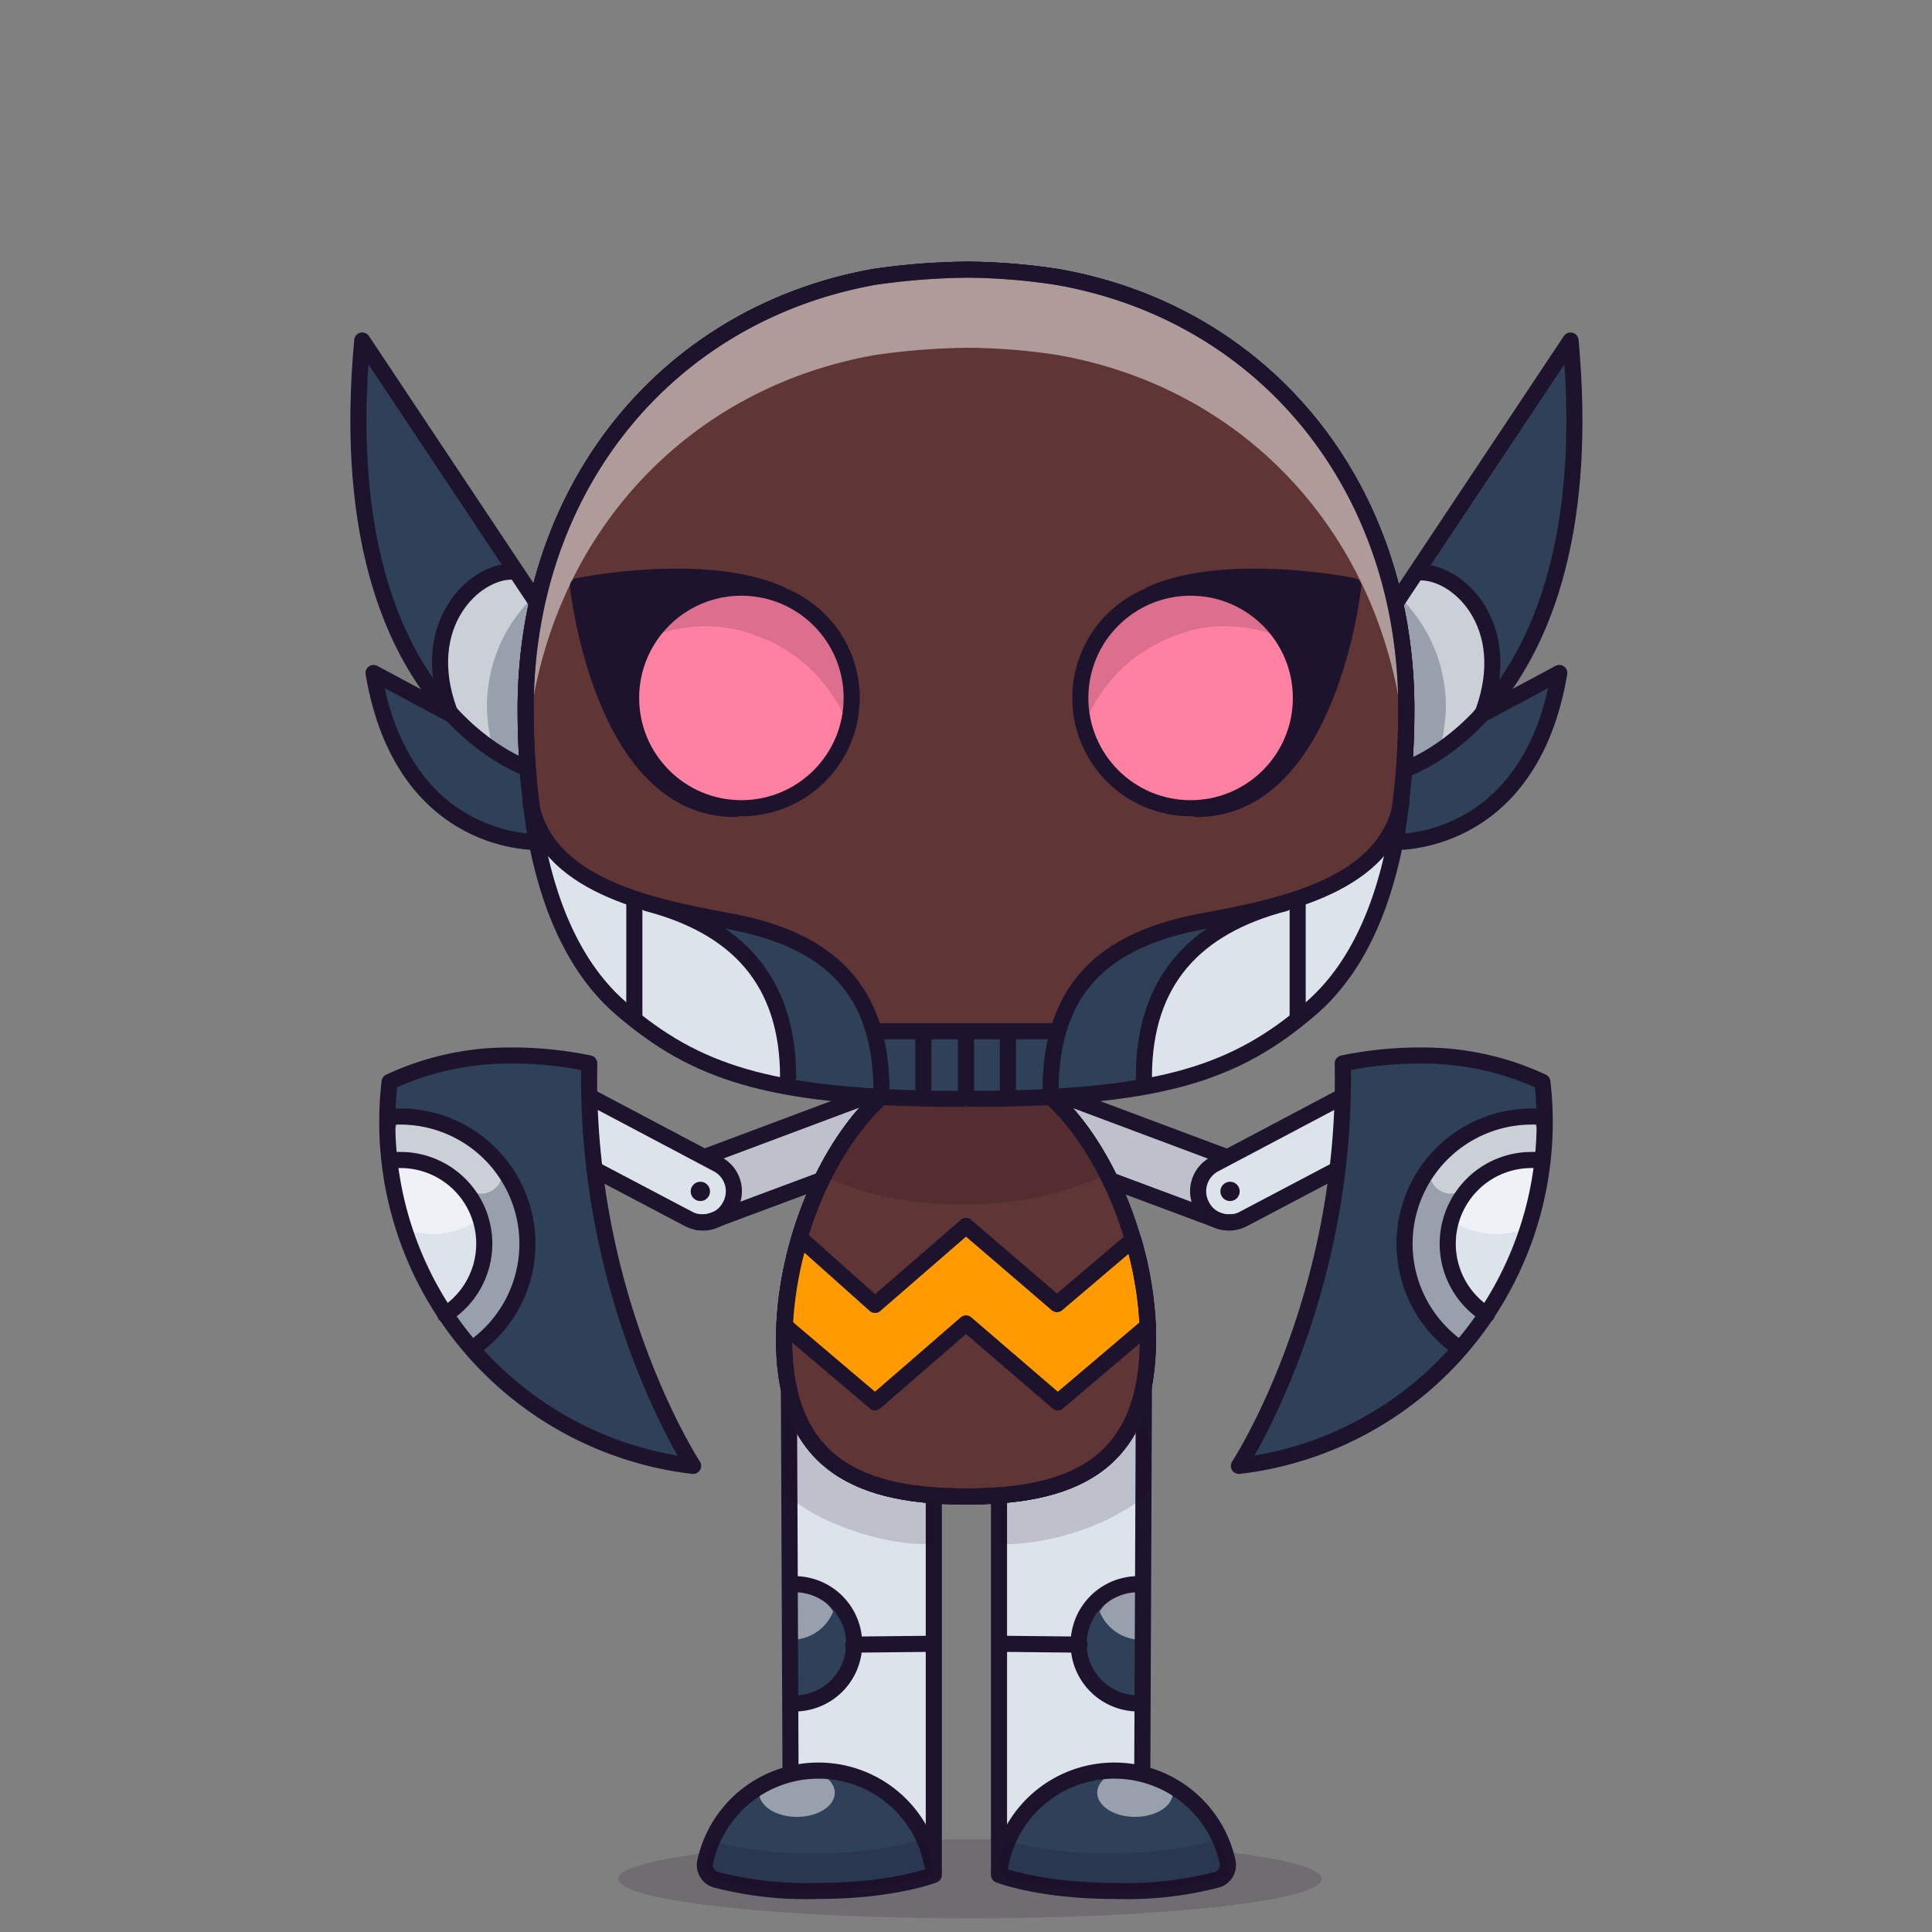 <svg xmlns="http://www.w3.org/2000/svg" xmlns:xlink="http://www.w3.org/1999/xlink" viewBox="0 0 240 240">
  <rect x="0" y="0" width="240" height="240" fill="#808080" stroke="none"/>
  <ellipse cx="120.5" cy="233.4" rx="43.7" ry="4.9" style="fill:#180621;opacity:0.15"/>
  <g>
    <title>05</title>
    <path d="M98.8,221.4c-.9-12.3-.7-49.2-.7-49.2l18,8.2.2,52.7s-11.9,1.5-17.4-11.7Z" style="fill:#dce3ea"/>
    <path d="M97.7,196.8c4.1,0,7.9,3.4,7.9,7.5s-4,7.2-7.8,7.5" style="fill:#2e4159"/>
    <g style="opacity:0.5">
      <path d="M97.3,196.8l.3,6.9h.7a5.6,5.6,0,0,0,5.2-3.5A7.4,7.4,0,0,0,97.3,196.8Z" style="fill:#fff"/>
    </g>
    <path d="M115.9,232.6c.1.5-7.1,2.5-14.2,2.4a53.2,53.2,0,0,1-13.7-2.4,16.5,16.5,0,0,1,3.9-8.8c3.3-3.9,12.4-3.6,12.4-3.6S113,222.3,115.9,232.6Z" style="fill:#2e4159"/>
    <polyline points="98.2 219.8 98 172.2 116 180.4 116 232.5" style="fill:none;stroke:#1d132d;stroke-linecap:round;stroke-linejoin:round;stroke-width:2px"/>
    <path d="M98.4,196.8a7.4,7.4,0,0,1,.6,14.8" style="fill:none;stroke:#1d132d;stroke-linecap:round;stroke-linejoin:round;stroke-width:2px"/>
    <path d="M98,172.2s-.6,4.9-.8,12.9c3.6,3.9,12.5,7,18.8,6.7V180.4Z" style="fill:#180621;opacity:0.15"/>
    <ellipse cx="99" cy="222.7" rx="4.7" ry="3" style="fill:#fff;opacity:0.5"/>
    <line x1="106" y1="204.3" x2="115.6" y2="204.2" style="fill:none;stroke:#1d132d;stroke-linecap:round;stroke-linejoin:round;stroke-width:2px"/>
    <path d="M116,232.9a14.4,14.4,0,0,0-28.4-1.6,1.9,1.9,0,0,0,1.3,2.2,44.7,44.7,0,0,0,12.6,1.4C111,234.9,116,232.9,116,232.9Z" style="fill:none;stroke:#1d132d;stroke-linecap:round;stroke-linejoin:round;stroke-width:2px"/>
    <path d="M141.3,221.4c.9-12.3.8-49.2.8-49.2l-18,8.2-.2,52.7s11.9,1.5,17.4-11.7Z" style="fill:#dce3ea"/>
    <path d="M142.4,196.8c-4.1,0-7.9,3.4-7.9,7.5s4,7.2,7.8,7.5" style="fill:#2e4159"/>
    <g style="opacity:0.5">
      <path d="M142.8,196.8l-.3,6.9h-.7a5.6,5.6,0,0,1-5.2-3.5A7.4,7.4,0,0,1,142.8,196.8Z" style="fill:#fff"/>
    </g>
    <path d="M124.1,232.6c-.1.5,7.1,2.5,14.2,2.4a53.2,53.2,0,0,0,13.7-2.4,16.5,16.5,0,0,0-3.9-8.8c-3.3-3.9-12.4-3.6-12.4-3.6S127.1,222.3,124.1,232.6Z" style="fill:#2e4159"/>
    <polyline points="141.9 219.8 142.1 172.2 124.1 180.4 124.1 232.5" style="fill:none;stroke:#1d132d;stroke-linecap:round;stroke-linejoin:round;stroke-width:2px"/>
    <path d="M141.7,196.8a7.4,7.4,0,0,0-.6,14.8" style="fill:none;stroke:#1d132d;stroke-linecap:round;stroke-linejoin:round;stroke-width:2px"/>
    <path d="M142.1,172.2s.6,4.9.8,12.9c-3.6,3.9-12.5,7-18.8,6.7V180.4Z" style="fill:#180621;opacity:0.15"/>
    <ellipse cx="141" cy="222.7" rx="4.7" ry="3" style="fill:#fff;opacity:0.5"/>
    <line x1="134.1" y1="204.3" x2="124.5" y2="204.2" style="fill:none;stroke:#1d132d;stroke-linecap:round;stroke-linejoin:round;stroke-width:2px"/>
    <path d="M124.1,232.9a14.4,14.4,0,0,1,28.4-1.6,1.9,1.9,0,0,1-1.3,2.2,44.7,44.7,0,0,1-12.6,1.4C129.1,234.9,124.1,232.9,124.1,232.9Z" style="fill:none;stroke:#1d132d;stroke-linecap:round;stroke-linejoin:round;stroke-width:2px"/>
    <path d="M101.5,230.2a44.7,44.7,0,0,1-12.6-1.4l-.4-.2a14.3,14.3,0,0,0-.9,2.7,1.9,1.9,0,0,0,1.3,2.2,44.7,44.7,0,0,0,12.6,1.4c9.5,0,14.5-2,14.5-2a14.3,14.3,0,0,0-1.2-4.4A48.8,48.8,0,0,1,101.5,230.2Z" style="fill:#180621;opacity:0.15"/>
    <path d="M138.1,230.2a44.7,44.7,0,0,1-12.6-1.4l-.4-.2a14.3,14.3,0,0,0-.9,2.7,1.9,1.9,0,0,0,1.3,2.2,44.7,44.7,0,0,0,12.6,1.4c9.5,0,14.5-2,14.5-2a14.3,14.3,0,0,0-1.2-4.4A48.8,48.8,0,0,1,138.1,230.2Z" style="fill:#180621;opacity:0.15"/>
  </g>
  <g>
    <title>01</title>
    <path d="M87.6,143.7l21.9-8.2a3.9,3.9,0,0,1,5,2.3h0a3.9,3.9,0,0,1-2.3,5l-23.6,8.8a3.8,3.8,0,0,1-1.9.2" style="fill:#dce3ea"/>
    <path d="M87.6,143.7l21.9-8.2a3.9,3.9,0,0,1,5,2.3h0a3.9,3.9,0,0,1-2.3,5l-23.6,8.8a3.8,3.8,0,0,1-1.9.2" style="fill:#180621;opacity:0.15"/>
    <path d="M48.4,134.4a43,43,0,0,0,37.7,47.7s-13.5-20.6-12.9-50a47.3,47.3,0,0,0-12.4-.9A35.1,35.1,0,0,0,48.4,134.4Z" style="fill:#2e4159"/>
    <path d="M58.5,167.3c-13.8-17.3-9.1-28.7-8.7-28.7a15.8,15.8,0,0,1,8.9,28.8" style="fill:#fff;opacity:0.5"/>
    <path d="M58.5,167.3l-1.4-1.8Z" style="fill:#fff;opacity:0.5"/>
    <path d="M48.7,144a14.3,14.3,0,0,1,9.4,3.6c2.2,2,5.4-.8,3.9-3h0a15.7,15.7,0,0,0-12.3-6c-.2,0-1.2,2.3-1.1,6.3C48.7,144.6,48.7,144.3,48.7,144Z" style="fill:#fff;opacity:0.5"/>
    <path d="M49,148.2v0Z" style="fill:#fff;opacity:0.5"/>
    <path d="M48.8,147v0Z" style="fill:#fff;opacity:0.5"/>
    <path d="M48.7,145.9v0Z" style="fill:#fff;opacity:0.5"/>
    <path d="M65.4,152.4v0Z" style="fill:#fff;opacity:0.5"/>
    <path d="M65.1,150.8v0Z" style="fill:#fff;opacity:0.5"/>
    <path d="M62.1,144.6a15.9,15.9,0,0,1,1.9,3A15.8,15.8,0,0,0,62.1,144.6Z" style="fill:#fff;opacity:0.5"/>
    <path d="M64.7,149.4l.2.7Z" style="fill:#fff;opacity:0.5"/>
    <path d="M64.2,148l.3.8Z" style="fill:#fff;opacity:0.5"/>
    <path d="M53.4,159.9l-.6-1.1Z" style="fill:#fff;opacity:0.5"/>
    <path d="M54.4,161.5l-.6-1Z" style="fill:#fff;opacity:0.5"/>
    <path d="M52.6,158.3l-.7-1.5Z" style="fill:#fff;opacity:0.5"/>
    <path d="M55.5,163.2l-.7-1.1Z" style="fill:#fff;opacity:0.5"/>
    <path d="M56.7,165l-.8-1.2Z" style="fill:#fff;opacity:0.5"/>
    <path d="M50.4,153.4l-.3-.9Z" style="fill:#fff;opacity:0.5"/>
    <path d="M50,152.1l-.3-.9Z" style="fill:#fff;opacity:0.5"/>
    <path d="M51.7,156.5l-.5-1.2Z" style="fill:#fff;opacity:0.5"/>
    <path d="M49.6,150.8q-.3-1.3-.5-2.4C49.2,149.1,49.4,149.9,49.6,150.8Z" style="fill:#fff;opacity:0.5"/>
    <path d="M51,154.9l-.4-.9Z" style="fill:#fff;opacity:0.5"/>
    <path d="M55.3,162.4c-8.6-10.8-6.2-18.3-6-18.3a10.6,10.6,0,0,1,10.3,10.2,9.8,9.8,0,0,1-4.3,8.1" style="fill:#dce3ea"/>
    <path d="M59.3,151.7a10.7,10.7,0,0,0-9.9-7.6c-.2,0-1.3,3.2.5,8.5a10.6,10.6,0,0,0,9.5-1Z" style="fill:#fff;opacity:0.5"/>
    <path d="M73.6,136.4l15.5,8.2a3.8,3.8,0,0,1,1.6,5.2h0a3.8,3.8,0,0,1-5.2,1.6l-11.2-5.9" style="fill:#dce3ea"/>
    <path d="M48.4,134.4a43,43,0,0,0,37.7,47.7s-13.5-20.6-12.9-50a47.3,47.3,0,0,0-12.4-.9A35.1,35.1,0,0,0,48.4,134.4Z" style="fill:none;stroke:#1d132d;stroke-linecap:round;stroke-linejoin:round;stroke-width:2px"/>
    <path d="M48.6,144.1h1.2a10.4,10.4,0,0,1,5.5,19.2" style="fill:none;stroke:#1d132d;stroke-linecap:round;stroke-linejoin:round;stroke-width:2px"/>
    <path d="M48.6,138.7h1.2a15.8,15.8,0,0,1,8.9,28.8" style="fill:none;stroke:#1d132d;stroke-linecap:round;stroke-linejoin:round;stroke-width:2px"/>
    <path d="M73.6,136.4l15.5,8.2a3.8,3.8,0,0,1,1.6,5.2h0a3.8,3.8,0,0,1-5.2,1.6l-11.2-5.9" style="fill:none;stroke:#1d132d;stroke-linecap:round;stroke-linejoin:round;stroke-width:2px"/>
    <path d="M87.6,143.7l21.9-8.2a3.9,3.9,0,0,1,5,2.3h0a3.9,3.9,0,0,1-2.3,5l-23.6,8.8a3.8,3.8,0,0,1-1.9.2" style="fill:none;stroke:#1d132d;stroke-linecap:round;stroke-linejoin:round;stroke-width:2px"/>
    <path d="M152.3,143.7l-21.9-8.2a3.9,3.9,0,0,0-5,2.3h0a3.9,3.9,0,0,0,2.3,5l23.6,8.8a3.8,3.8,0,0,0,1.9.2" style="fill:#dce3ea"/>
    <path d="M152.3,143.7l-21.9-8.2a3.9,3.9,0,0,0-5,2.3h0a3.9,3.9,0,0,0,2.3,5l23.6,8.8a3.8,3.8,0,0,0,1.9.2" style="fill:#180621;opacity:0.15"/>
    <path d="M191.6,134.4a43,43,0,0,1-37.7,47.7s13.5-20.6,12.9-50a47.3,47.3,0,0,1,12.4-.9A35.1,35.1,0,0,1,191.6,134.4Z" style="fill:#2e4159"/>
    <path d="M181.5,167.3c13.8-17.3,9.1-28.7,8.8-28.7a15.8,15.8,0,0,0-8.9,28.8" style="fill:#fff;opacity:0.5"/>
    <path d="M181.5,167.3l1.4-1.8Z" style="fill:#fff;opacity:0.5"/>
    <path d="M191.3,144a14.3,14.3,0,0,0-9.4,3.6c-2.2,2-5.4-.8-3.9-3h0a15.7,15.7,0,0,1,12.3-6c.2,0,1.2,2.3,1.1,6.3C191.3,144.6,191.3,144.3,191.3,144Z" style="fill:#fff;opacity:0.5"/>
    <path d="M191,148.2v0Z" style="fill:#fff;opacity:0.5"/>
    <path d="M191.1,147v0Z" style="fill:#fff;opacity:0.5"/>
    <path d="M191.2,145.9v0Z" style="fill:#fff;opacity:0.5"/>
    <path d="M174.6,152.4v0Z" style="fill:#fff;opacity:0.5"/>
    <path d="M174.9,150.8v0Z" style="fill:#fff;opacity:0.5"/>
    <path d="M177.9,144.6a15.9,15.9,0,0,0-1.9,3A15.8,15.8,0,0,1,177.9,144.6Z" style="fill:#fff;opacity:0.5"/>
    <path d="M175.3,149.4l-.2.7Z" style="fill:#fff;opacity:0.5"/>
    <path d="M175.8,148l-.3.8Z" style="fill:#fff;opacity:0.5"/>
    <path d="M186.6,159.9l.6-1.1Z" style="fill:#fff;opacity:0.5"/>
    <path d="M185.6,161.5l.6-1Z" style="fill:#fff;opacity:0.5"/>
    <path d="M187.4,158.3l.7-1.5Z" style="fill:#fff;opacity:0.5"/>
    <path d="M184.5,163.2l.7-1.1Z" style="fill:#fff;opacity:0.5"/>
    <path d="M183.3,165l.8-1.2Z" style="fill:#fff;opacity:0.5"/>
    <path d="M189.6,153.4l.3-.9Z" style="fill:#fff;opacity:0.5"/>
    <path d="M190,152.1l.3-.9Z" style="fill:#fff;opacity:0.5"/>
    <path d="M188.3,156.5l.5-1.2Z" style="fill:#fff;opacity:0.5"/>
    <path d="M190.4,150.8q.3-1.3.5-2.4C190.8,149.1,190.6,149.9,190.4,150.8Z" style="fill:#fff;opacity:0.5"/>
    <path d="M189,154.9l.4-.9Z" style="fill:#fff;opacity:0.5"/>
    <path d="M184.7,162.4c8.6-10.8,6.2-18.3,6-18.3a10.6,10.6,0,0,0-10.3,10.2,9.8,9.8,0,0,0,4.3,8.1" style="fill:#dce3ea"/>
    <path d="M180.3,151.7a10.7,10.7,0,0,1,9.9-7.6c.2,0,1.3,3.2-.5,8.5a10.6,10.6,0,0,1-9.5-1Z" style="fill:#fff;opacity:0.5"/>
    <path d="M166.4,136.4l-15.5,8.2a3.8,3.8,0,0,0-1.6,5.2h0a3.8,3.8,0,0,0,5.2,1.6l11.2-5.9" style="fill:#dce3ea"/>
    <path d="M191.6,134.4a43,43,0,0,1-37.7,47.7s13.5-20.6,12.9-50a47.3,47.3,0,0,1,12.4-.9A35.1,35.1,0,0,1,191.6,134.4Z" style="fill:none;stroke:#1d132d;stroke-linecap:round;stroke-linejoin:round;stroke-width:2px"/>
    <path d="M191.4,144.1h-1.2a10.4,10.4,0,0,0-5.5,19.2" style="fill:none;stroke:#1d132d;stroke-linecap:round;stroke-linejoin:round;stroke-width:2px"/>
    <path d="M191.4,138.7h-1.2a15.8,15.8,0,0,0-8.9,28.8" style="fill:none;stroke:#1d132d;stroke-linecap:round;stroke-linejoin:round;stroke-width:2px"/>
    <path d="M166.4,136.4l-15.5,8.2a3.8,3.8,0,0,0-1.6,5.2h0a3.8,3.8,0,0,0,5.2,1.6l11.2-5.9" style="fill:none;stroke:#1d132d;stroke-linecap:round;stroke-linejoin:round;stroke-width:2px"/>
    <path d="M152.3,143.7l-21.9-8.2a3.9,3.9,0,0,0-5,2.3h0a3.9,3.9,0,0,0,2.3,5l23.6,8.8a3.8,3.8,0,0,0,1.9.2" style="fill:none;stroke:#1d132d;stroke-linecap:round;stroke-linejoin:round;stroke-width:2px"/>
    <circle cx="87" cy="148" r="1.2" style="fill:#1d132d"/>
    <circle cx="152.8" cy="148" r="1.2" style="fill:#1d132d"/>
  </g>
  <g>
    <title>01</title>
    <path d="M174.4,95.5l-1.6-19.7,22.3-33.5C199.2,87.8,174.4,95.5,174.4,95.5Z" style="fill:#2e4159"/>
    <path d="M193.7,83.6c-3.7,21.9-20.7,21-20.7,21l1.4-9.1,9.6-6.7Z" style="fill:#2e4159"/>
    <g style="opacity:0.5">
      <path d="M176.4,70.3c2.6,1.2,11.6,4.4,8,18.1-.7,2.7-7.3,5.6-9.7,7.4l-1.9-20Z" style="fill:#fff"/>
    </g>
    <g style="opacity:0.5">
      <path d="M179.6,88.3a18.9,18.9,0,0,0-5.7-14.1l2.6-3.9c2.6,1.2,11.6,4.4,8,18.1-.5,1.7-3.1,3.4-5.7,4.9A22.7,22.7,0,0,0,179.6,88.3Z" style="fill:#fff"/>
    </g>
    <path d="M172.8,75.8l22.3-33.5c4.2,45.6-20.7,53.3-20.7,53.3" style="fill:none;stroke:#1d132d;stroke-linecap:round;stroke-linejoin:round;stroke-width:2px"/>
    <path d="M184,88.8l9.7-5.2c-3.7,21.9-20.7,21-20.7,21" style="fill:none;stroke:#1d132d;stroke-linecap:round;stroke-linejoin:round;stroke-width:2px"/>
    <path d="M184.3,88.3c3.8-10.7-3.2-17.3-7.9-17.2" style="fill:none;stroke:#1d132d;stroke-linecap:round;stroke-linejoin:round;stroke-width:2px"/>
    <path d="M65.7,95.5l1.6-19.7L45,42.3C40.8,87.8,65.7,95.5,65.7,95.5Z" style="fill:#2e4159"/>
    <path d="M46.4,83.6c3.7,21.9,20.7,21,20.7,21l-1.4-9.1-9.6-6.7Z" style="fill:#2e4159"/>
    <g style="opacity:0.5">
      <path d="M63.6,70.3c-2.6,1.2-11.6,4.4-8,18.1.7,2.7,7.3,5.6,9.8,7.4l1.9-20Z" style="fill:#fff"/>
    </g>
    <g style="opacity:0.5">
      <path d="M60.5,88.3a18.9,18.9,0,0,1,5.7-14.1l-2.6-3.9c-2.6,1.2-11.6,4.4-8,18.1.5,1.7,3.1,3.4,5.7,4.9A22.7,22.7,0,0,1,60.5,88.3Z" style="fill:#fff"/>
    </g>
    <path d="M67.3,75.8,45,42.3C40.8,87.8,65.7,95.5,65.7,95.5" style="fill:none;stroke:#1d132d;stroke-linecap:round;stroke-linejoin:round;stroke-width:2px"/>
    <path d="M56.1,88.8l-9.7-5.2c3.7,21.9,20.7,21,20.7,21" style="fill:none;stroke:#1d132d;stroke-linecap:round;stroke-linejoin:round;stroke-width:2px"/>
    <path d="M55.8,88.3C51.9,77.6,58.9,70.9,63.7,71" style="fill:none;stroke:#1d132d;stroke-linecap:round;stroke-linejoin:round;stroke-width:2px"/>
  </g>
  <g>
    <title>06</title>
    <path d="M125.4,136.4c19.6-.5,28.4-3.6,37.2-11.1s12.1-21.8,12.1-37.2c0-27.7-17.6-49.2-43.4-53.7a76.8,76.8,0,0,0-11.1-.9,84.7,84.7,0,0,0-11.6.9C82.9,39,65.3,60.5,65.3,88.1c0,15.4,3.2,29.6,12.1,37.2s18.2,10.8,39.5,11.1Z" style="fill:none;stroke:#1d132d;stroke-miterlimit:10;stroke-width:2px"/>
    <path d="M109.2,136.5c-7,6.6-11.8,18.9-11.8,29.9,0,16,10.1,19.5,22.6,19.5s22.6-3.4,22.6-19.5c0-11.1-4.9-23.5-12-30.1" style="fill:none;stroke:#1d132d;stroke-miterlimit:10;stroke-width:2px"/>
    <path d="M131.3,34.4a76.8,76.8,0,0,0-11.1-.9,84.7,84.7,0,0,0-11.6.9C82.9,39,65.3,60.5,65.3,88.1c0,15.4,3.2,29.6,12.1,37.2s18.2,10.8,39.5,11.1h-7.7c-7,6.6-11.8,18.9-11.8,29.9,0,16,10.1,19.5,22.6,19.5s22.6-3.4,22.6-19.5c0-11.1-4.9-23.5-12-30.1h-5.2c19.6-.5,28.4-3.6,37.2-11.1s12.1-21.8,12.1-37.2C174.7,60.5,157.1,39,131.3,34.4Z" style="fill:#5f3535"/>
    <path d="M130.9,136.7c-3.4.7-18,.5-21.3-.1h-.4c-7,6.6-11.8,18.9-11.8,29.9,0,16,10.1,19.5,22.6,19.5s22.6-3.4,22.6-19.5C142.6,155.5,137.8,143.3,130.9,136.7Z" style="fill:#5f3535"/>
    <path d="M140.6,154.1l-9.3,7.9L120,152.3l-11.3,9.8-9.3-8.3a46,46,0,0,0-1.9,10.9l11.2,9.5,11.3-9.8,11.4,9.8,11.2-9.5a45.9,45.9,0,0,0-1.8-10.7" style="fill:#ff9a00"/>
    <path d="M140.6,154.1l-9.3,7.9L120,152.3l-11.3,9.8-9.3-8.3a46,46,0,0,0-1.9,10.9l11.2,9.5,11.3-9.8,11.4,9.8,11.2-9.5a45.9,45.9,0,0,0-1.8-10.7" style="fill:none;stroke:#1d132d;stroke-linecap:round;stroke-linejoin:round;stroke-width:2px"/>
    <path d="M130.5,136.2c-3.1.3-6.1.6-9.4.6a111.1,111.1,0,0,1-12.3-.4L102,146a41,41,0,0,0,17.6,3.6,40.7,40.7,0,0,0,17.8-3.7C137.2,145.6,130.9,136.7,130.5,136.2Z" style="fill:#180621;opacity:0.15"/>
    <path d="M109.5,136.3l-.6.5c-6.9,6.7-11.5,18.8-11.5,29.6,0,16,10.1,19.5,22.6,19.5s22.6-3.4,22.6-19.5c0-11-4.8-23.3-11.8-29.9l-.2-.2" style="fill:none;stroke:#1d132d;stroke-linecap:round;stroke-linejoin:round;stroke-width:2px"/>
    <g style="opacity:0.3">
      <path d="M108.7,44.1a84.7,84.7,0,0,1,11.6-.9,76.8,76.8,0,0,1,11.1.9c24.4,4.3,41.5,23.9,43.2,49.5q.1-2.7.1-5.5c0-27.7-17.6-49.2-43.4-53.7a76.8,76.8,0,0,0-11.1-.9,84.7,84.7,0,0,0-11.6.9C82.9,39,65.3,60.5,65.3,88.1q0,2.8.1,5.5C67.1,68,84.3,48.4,108.7,44.1Z" style="fill:#fff"/>
    </g>
    <path d="M125.4,136.4c19.6-.5,28.4-3.6,37.2-11.1s12.1-21.8,12.1-37.2c0-27.7-17.6-49.2-43.4-53.7a76.8,76.8,0,0,0-11.1-.9,84.7,84.7,0,0,0-11.6.9C82.9,39,65.3,60.5,65.3,88.1c0,15.4,3.2,29.6,12.1,37.2s18.2,10.8,39.5,11.1Z" style="fill:none;stroke:#1d132d;stroke-miterlimit:10;stroke-width:2px"/>
    <path d="M109.2,136.5c-7,6.6-11.8,18.9-11.8,29.9,0,16,10.1,19.5,22.6,19.5s22.6-3.4,22.6-19.5c0-11.1-4.9-23.5-12-30.1" style="fill:none;stroke:#1d132d;stroke-miterlimit:10;stroke-width:2px"/>
    <g style="opacity:0.3">
      <path d="M108.7,44.1a84.7,84.7,0,0,1,11.6-.9,76.8,76.8,0,0,1,11.1.9c24.4,4.3,41.5,23.9,43.2,49.5q.1-2.7.1-5.5c0-27.7-17.6-49.2-43.4-53.7a76.8,76.8,0,0,0-11.1-.9,84.7,84.7,0,0,0-11.6.9C82.9,39,65.3,60.5,65.3,88.1q0,2.8.1,5.5C67.1,68,84.3,48.4,108.7,44.1Z" style="fill:#fff"/>
    </g>
    <path d="M125.4,136.4c19.6-.5,28.4-3.6,37.2-11.1s12.1-21.8,12.1-37.2c0-27.7-17.6-49.2-43.4-53.7a76.8,76.8,0,0,0-11.1-.9,84.7,84.7,0,0,0-11.6.9C82.9,39,65.3,60.5,65.3,88.1c0,15.4,3.2,29.6,12.1,37.2s18.2,10.8,39.5,11.1Z" style="fill:none;stroke:#1d132d;stroke-miterlimit:10;stroke-width:2px"/>
  </g>
  <g>
    <title>02</title>
    <rect x="109.4" y="128.1" width="21.3" height="7.53" style="fill:#2e4159"/>
    <path d="M109.4,134.3a36.8,36.8,0,0,0-.1-3.7s-.2-.9-.3-1.5l-.3-.2c-2-8.2-8.1-12.7-18.4-14.5l-3.9-.7-.4-.3a25.4,25.4,0,0,1-6.7-1.2c-5.9-2-9.8-6-13.2-10.9l.3,1.8c1.6,9.3,5,17.3,10.9,22.3,8,6.8,15.9,10,32,10.9C109.4,135.6,109.4,134.9,109.4,134.3Z" style="fill:#dce3ea"/>
    <path d="M109.3,130.6s-.2-.9-.3-1.5l-.3-.2c-2-8.2-8.1-12.7-18.4-14.5l-3.9-.7-.4-.3H84.5c5.6,2.8,11,6.2,12.7,12.8a28,28,0,0,1,.7,9.1,92,92,0,0,0,11.5,1.3c0-.7.1-1.4.1-2A36.8,36.8,0,0,0,109.3,130.6Z" style="fill:#2e4159"/>
    <path d="M97.9,133.8c0-12-6.4-18.7-17.5-21.6" style="fill:none;stroke:#1d132d;stroke-linecap:round;stroke-linejoin:round;stroke-width:2px"/>
    <line x1="108.6" y1="128.1" x2="120" y2="128.1" style="fill:none;stroke:#1d132d;stroke-linecap:round;stroke-linejoin:round;stroke-width:2px"/>
    <line x1="78.8" y1="112.3" x2="78.8" y2="126.5" style="fill:none;stroke:#1d132d;stroke-linecap:round;stroke-linejoin:round;stroke-width:2px"/>
    <path d="M109.5,135.6c0-12.6-6.4-18.9-19.1-21.2-9.8-1.8-22.8-4.5-24.5-14.9" style="fill:none;stroke:#1d132d;stroke-linecap:round;stroke-linejoin:round;stroke-width:2px"/>
    <path d="M65.9,99.5l.5,3.6c1.6,9.3,5,17.3,10.9,22.3,9.1,7.8,18.2,10.8,39.5,11.1h3.1" style="fill:none;stroke:#1d132d;stroke-miterlimit:10;stroke-width:2px"/>
    <path d="M130.6,134.3a36.8,36.8,0,0,1,.1-3.7s.2-.9.3-1.5l.3-.2c2-8.2,8.1-12.7,18.4-14.5l3.9-.7.4-.3a25.4,25.4,0,0,0,6.7-1.2c5.9-2,9.8-6,13.2-10.9l-.3,1.8c-1.6,9.3-5,17.3-10.9,22.3-8,6.8-15.9,10-32,10.9C130.6,135.6,130.6,134.9,130.6,134.3Z" style="fill:#dce3ea"/>
    <path d="M130.7,130.6s.2-.9.3-1.5l.3-.2c2-8.2,8.1-12.7,18.4-14.5l3.9-.7.4-.3h1.5c-5.6,2.8-11,6.2-12.7,12.8a28,28,0,0,0-.7,9.1,92,92,0,0,1-11.5,1.3c0-.7-.1-1.4-.1-2A36.8,36.8,0,0,1,130.7,130.6Z" style="fill:#2e4159"/>
    <path d="M142.1,133.8c0-12,6.4-18.7,17.5-21.6" style="fill:none;stroke:#1d132d;stroke-linecap:round;stroke-linejoin:round;stroke-width:2px"/>
    <line x1="131.3" y1="128.1" x2="120" y2="128.1" style="fill:none;stroke:#1d132d;stroke-linecap:round;stroke-linejoin:round;stroke-width:2px"/>
    <line x1="161.2" y1="112.3" x2="161.2" y2="126.5" style="fill:none;stroke:#1d132d;stroke-linecap:round;stroke-linejoin:round;stroke-width:2px"/>
    <path d="M130.5,135.6c0-12.6,6.4-18.9,19.1-21.2,9.8-1.8,22.8-4.5,24.5-14.9" style="fill:none;stroke:#1d132d;stroke-linecap:round;stroke-linejoin:round;stroke-width:2px"/>
    <path d="M174.1,99.5l-.5,3.6c-1.6,9.3-5,17.3-10.9,22.3-9.1,7.8-18.2,10.8-39.5,11.1h-3.1" style="fill:none;stroke:#1d132d;stroke-miterlimit:10;stroke-width:2px"/>
    <line x1="120" y1="128.1" x2="120" y2="136.5" style="fill:none;stroke:#1d132d;stroke-miterlimit:10;stroke-width:2px"/>
    <line x1="114.7" y1="128.4" x2="114.7" y2="136.4" style="fill:none;stroke:#1d132d;stroke-miterlimit:10;stroke-width:2px"/>
    <line x1="125.2" y1="128.4" x2="125.2" y2="136.4" style="fill:none;stroke:#1d132d;stroke-miterlimit:10;stroke-width:2px"/>
  </g>
  <g>
    <title>04</title>
    <circle cx="147.9" cy="86.7" r="13.7" style="fill:#ff81a2"/>
    <path d="M148.6,72.6c-7.5,0-13.1,4.6-14.4,11.9a26.2,26.2,0,0,0,.2,6.4,17.4,17.4,0,0,1,1.8-3.9,19.6,19.6,0,0,1,4.9-5.4h0l1.5-1h0l1.6-.9h0l1.7-.7h0l1.7-.6a17.5,17.5,0,0,1,4.6-.6,18,18,0,0,1,7.7,1.7C157.4,75.4,153,72.6,148.6,72.6Z" style="fill:#180621;opacity:0.15"/>
    <path d="M147.5,72.2c8,.4,13.9,7.1,14.3,15a13.9,13.9,0,0,1-4.4,10.5c9.2-7.4,11-25,11-25S156.9,70.2,147.5,72.2Z" style="fill:#1d132d"/>
    <circle cx="147.9" cy="86.7" r="13.7" style="fill:none;stroke:#1d132d;stroke-linecap:round;stroke-linejoin:round;stroke-width:2px"/>
    <path d="M143,73.8c9.5-4.2,25.1-1,25.1-1s-2.9,27.7-19.5,27.7" style="fill:none;stroke:#1d132d;stroke-linecap:round;stroke-linejoin:round;stroke-width:2px"/>
    <circle cx="92.1" cy="86.7" r="13.7" style="fill:#ff81a2"/>
    <path d="M91.4,72.6c7.5,0,13.1,4.6,14.4,11.9a26.2,26.2,0,0,1-.2,6.4,17.4,17.4,0,0,0-1.8-3.9,19.6,19.6,0,0,0-4.9-5.4h0l-1.5-1h0l-1.6-.9h0L94,79h0l-1.7-.6a17.5,17.5,0,0,0-4.6-.6A18,18,0,0,0,80,79.5C82.5,75.4,86.9,72.6,91.4,72.6Z" style="fill:#180621;opacity:0.15"/>
    <path d="M92.4,72.2c-8,.4-13.9,7.1-14.3,15a13.9,13.9,0,0,0,4.4,10.5c-9.2-7.4-11-25-11-25S83.1,70.2,92.4,72.2Z" style="fill:#1d132d"/>
    <circle cx="92.1" cy="86.7" r="13.7" style="fill:none;stroke:#1d132d;stroke-linecap:round;stroke-linejoin:round;stroke-width:2px"/>
    <path d="M96.9,73.8c-9.5-4.2-25.1-1-25.1-1s2.9,27.7,19.5,27.7" style="fill:none;stroke:#1d132d;stroke-linecap:round;stroke-linejoin:round;stroke-width:2px"/>
  </g>
  <g/>
</svg>